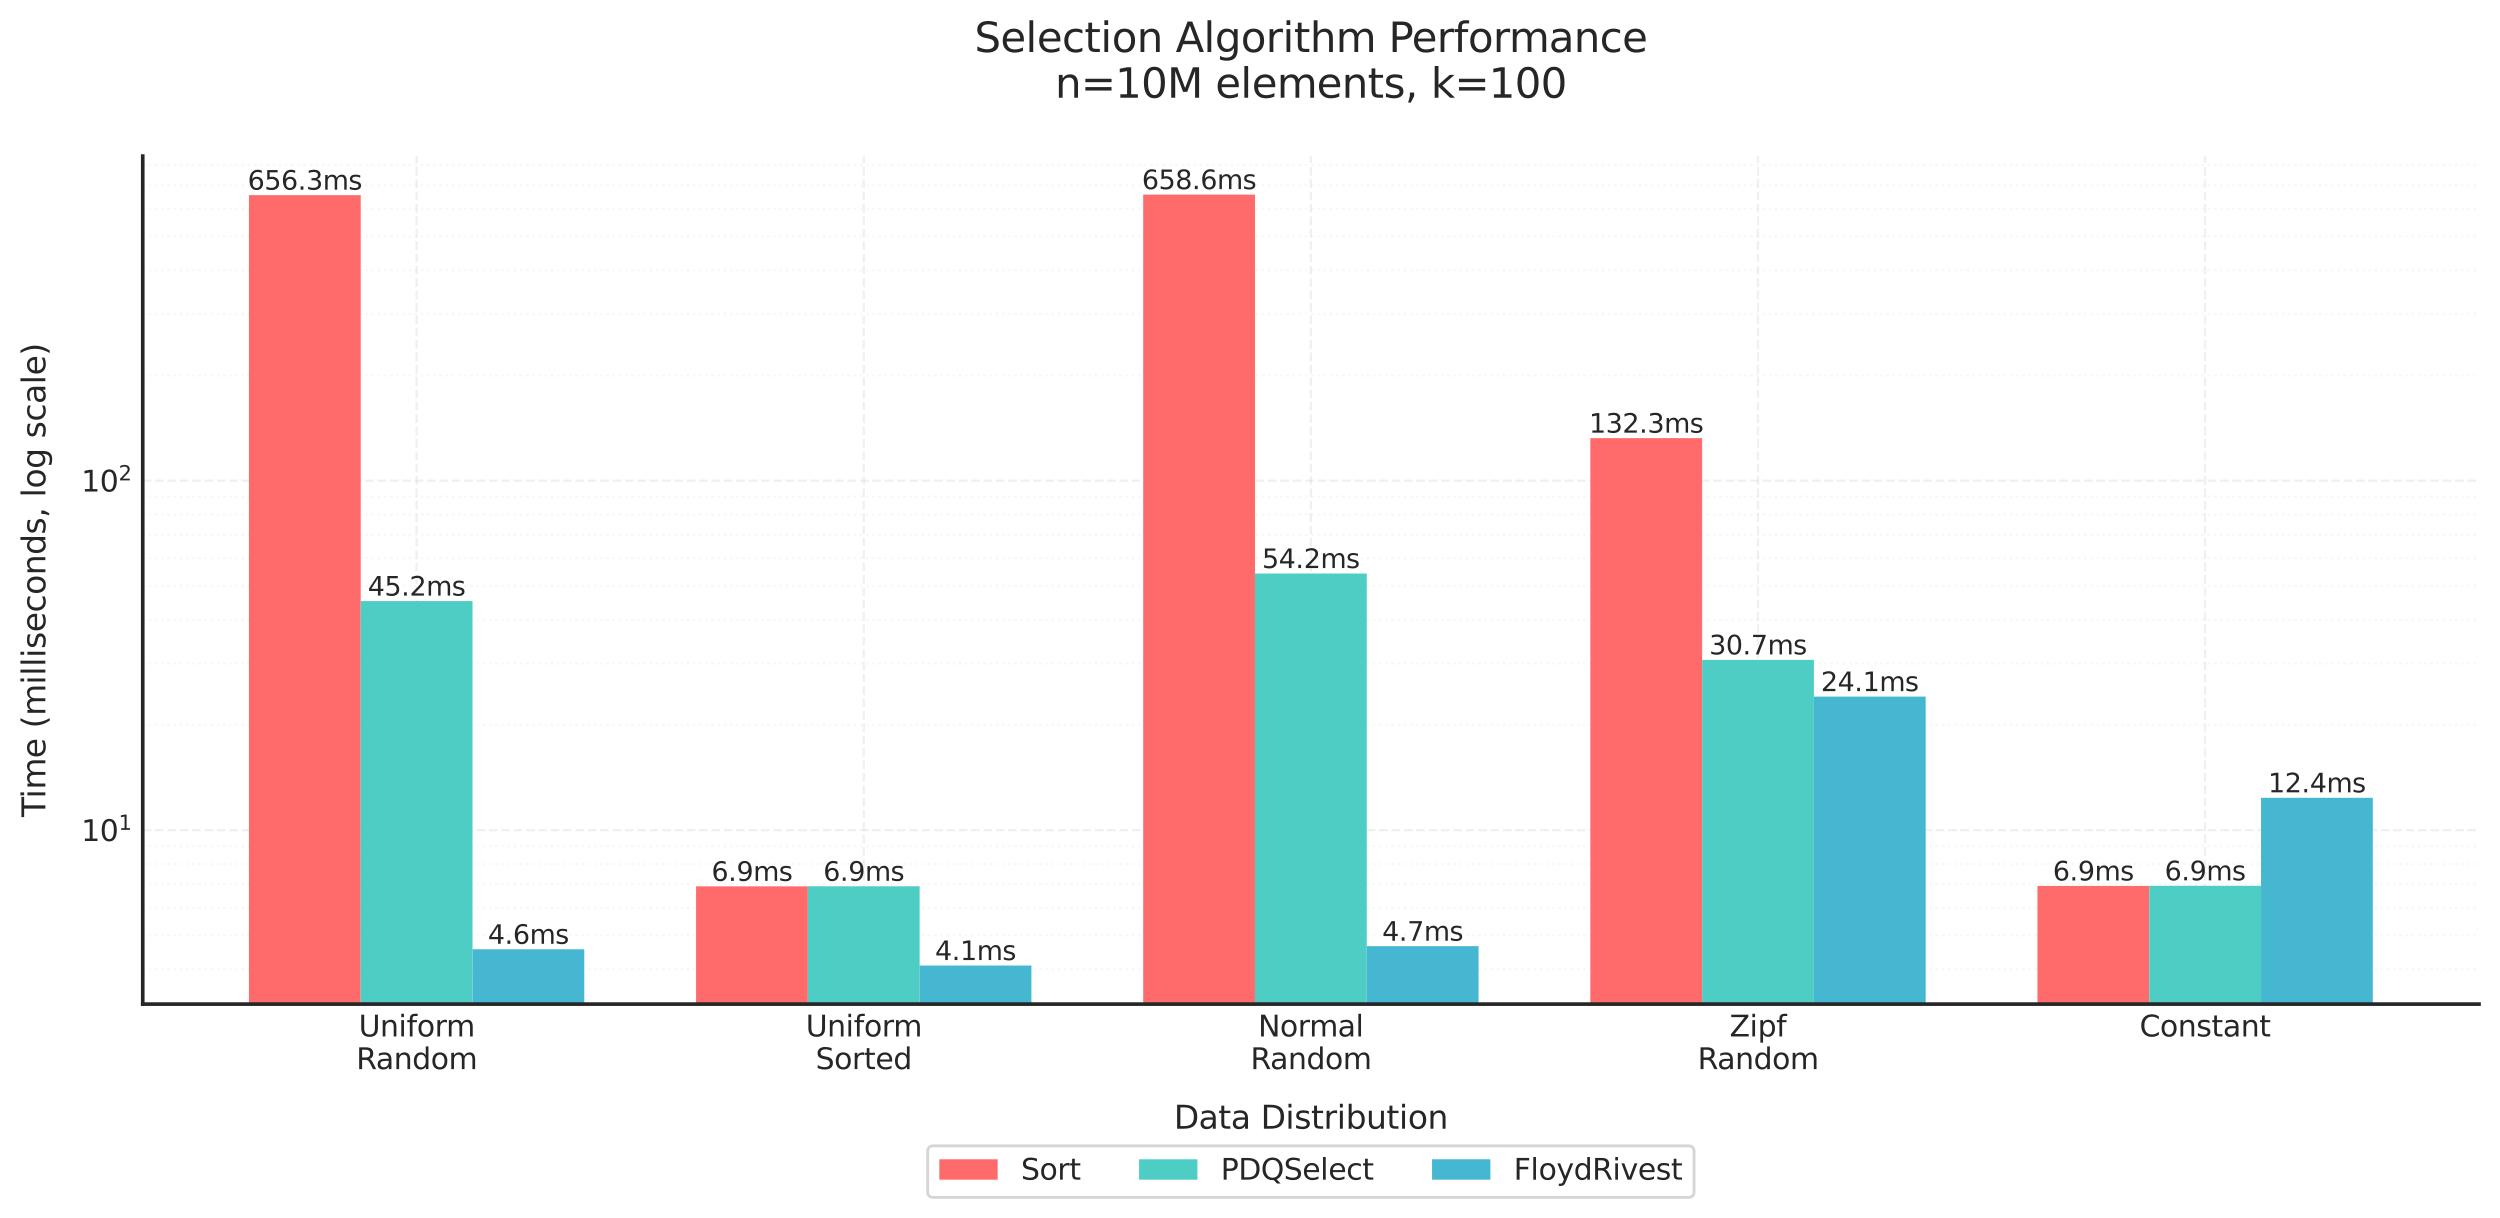 <?xml version="1.0" encoding="utf-8" standalone="no"?>
<!DOCTYPE svg PUBLIC "-//W3C//DTD SVG 1.1//EN"
  "http://www.w3.org/Graphics/SVG/1.1/DTD/svg11.dtd">
<svg xmlns:xlink="http://www.w3.org/1999/xlink" width="857.248pt" height="417.794pt" viewBox="0 0 857.248 417.794" xmlns="http://www.w3.org/2000/svg" version="1.1">
 <defs>
  <style type="text/css">*{stroke-linejoin: round; stroke-linecap: butt}</style>
 </defs>
 <g id="figure_1">
  <g id="patch_1">
   <path d="M 0 417.794 
L 857.248 417.794 
L 857.248 0 
L 0 0 
z
" style="fill: #ffffff"/>
  </g>
  <g id="axes_1">
   <g id="patch_2">
    <path d="M 48.946 344.299 
L 850.048 344.299 
L 850.048 53.515 
L 48.946 53.515 
z
" style="fill: #ffffff"/>
   </g>
   <g id="matplotlib.axis_1">
    <g id="xtick_1">
     <g id="line2d_1">
      <path d="M 142.855 344.299 
L 142.855 53.515 
" clip-path="url(#pa57f03482d)" style="fill: none; stroke-dasharray: 2.96,1.28; stroke-dashoffset: 0; stroke: #cccccc; stroke-opacity: 0.3; stroke-width: 0.8"/>
     </g>
     <g id="line2d_2"/>
     <g id="text_1">
      <!-- Uniform -->
      <g style="fill: #262626" transform="translate(122.98 355.397) scale(0.1 -0.1)">
       <defs>
        <path id="DejaVuSans-55" d="M 556 4666 
L 1191 4666 
L 1191 1831 
Q 1191 1081 1462 751 
Q 1734 422 2344 422 
Q 2950 422 3222 751 
Q 3494 1081 3494 1831 
L 3494 4666 
L 4128 4666 
L 4128 1753 
Q 4128 841 3676 375 
Q 3225 -91 2344 -91 
Q 1459 -91 1007 375 
Q 556 841 556 1753 
L 556 4666 
z
" transform="scale(0.016)"/>
        <path id="DejaVuSans-6e" d="M 3513 2113 
L 3513 0 
L 2938 0 
L 2938 2094 
Q 2938 2591 2744 2837 
Q 2550 3084 2163 3084 
Q 1697 3084 1428 2787 
Q 1159 2491 1159 1978 
L 1159 0 
L 581 0 
L 581 3500 
L 1159 3500 
L 1159 2956 
Q 1366 3272 1645 3428 
Q 1925 3584 2291 3584 
Q 2894 3584 3203 3211 
Q 3513 2838 3513 2113 
z
" transform="scale(0.016)"/>
        <path id="DejaVuSans-69" d="M 603 3500 
L 1178 3500 
L 1178 0 
L 603 0 
L 603 3500 
z
M 603 4863 
L 1178 4863 
L 1178 4134 
L 603 4134 
L 603 4863 
z
" transform="scale(0.016)"/>
        <path id="DejaVuSans-66" d="M 2375 4863 
L 2375 4384 
L 1825 4384 
Q 1516 4384 1395 4259 
Q 1275 4134 1275 3809 
L 1275 3500 
L 2222 3500 
L 2222 3053 
L 1275 3053 
L 1275 0 
L 697 0 
L 697 3053 
L 147 3053 
L 147 3500 
L 697 3500 
L 697 3744 
Q 697 4328 969 4595 
Q 1241 4863 1831 4863 
L 2375 4863 
z
" transform="scale(0.016)"/>
        <path id="DejaVuSans-6f" d="M 1959 3097 
Q 1497 3097 1228 2736 
Q 959 2375 959 1747 
Q 959 1119 1226 758 
Q 1494 397 1959 397 
Q 2419 397 2687 759 
Q 2956 1122 2956 1747 
Q 2956 2369 2687 2733 
Q 2419 3097 1959 3097 
z
M 1959 3584 
Q 2709 3584 3137 3096 
Q 3566 2609 3566 1747 
Q 3566 888 3137 398 
Q 2709 -91 1959 -91 
Q 1206 -91 779 398 
Q 353 888 353 1747 
Q 353 2609 779 3096 
Q 1206 3584 1959 3584 
z
" transform="scale(0.016)"/>
        <path id="DejaVuSans-72" d="M 2631 2963 
Q 2534 3019 2420 3045 
Q 2306 3072 2169 3072 
Q 1681 3072 1420 2755 
Q 1159 2438 1159 1844 
L 1159 0 
L 581 0 
L 581 3500 
L 1159 3500 
L 1159 2956 
Q 1341 3275 1631 3429 
Q 1922 3584 2338 3584 
Q 2397 3584 2469 3576 
Q 2541 3569 2628 3553 
L 2631 2963 
z
" transform="scale(0.016)"/>
        <path id="DejaVuSans-6d" d="M 3328 2828 
Q 3544 3216 3844 3400 
Q 4144 3584 4550 3584 
Q 5097 3584 5394 3201 
Q 5691 2819 5691 2113 
L 5691 0 
L 5113 0 
L 5113 2094 
Q 5113 2597 4934 2840 
Q 4756 3084 4391 3084 
Q 3944 3084 3684 2787 
Q 3425 2491 3425 1978 
L 3425 0 
L 2847 0 
L 2847 2094 
Q 2847 2600 2669 2842 
Q 2491 3084 2119 3084 
Q 1678 3084 1418 2786 
Q 1159 2488 1159 1978 
L 1159 0 
L 581 0 
L 581 3500 
L 1159 3500 
L 1159 2956 
Q 1356 3278 1631 3431 
Q 1906 3584 2284 3584 
Q 2666 3584 2933 3390 
Q 3200 3197 3328 2828 
z
" transform="scale(0.016)"/>
       </defs>
       <use xlink:href="#DejaVuSans-55"/>
       <use xlink:href="#DejaVuSans-6e" x="73.193"/>
       <use xlink:href="#DejaVuSans-69" x="136.572"/>
       <use xlink:href="#DejaVuSans-66" x="164.355"/>
       <use xlink:href="#DejaVuSans-6f" x="199.561"/>
       <use xlink:href="#DejaVuSans-72" x="260.742"/>
       <use xlink:href="#DejaVuSans-6d" x="300.105"/>
      </g>
      <!-- Random -->
      <g style="fill: #262626" transform="translate(122.157 366.595) scale(0.1 -0.1)">
       <defs>
        <path id="DejaVuSans-52" d="M 2841 2188 
Q 3044 2119 3236 1894 
Q 3428 1669 3622 1275 
L 4263 0 
L 3584 0 
L 2988 1197 
Q 2756 1666 2539 1819 
Q 2322 1972 1947 1972 
L 1259 1972 
L 1259 0 
L 628 0 
L 628 4666 
L 2053 4666 
Q 2853 4666 3247 4331 
Q 3641 3997 3641 3322 
Q 3641 2881 3436 2590 
Q 3231 2300 2841 2188 
z
M 1259 4147 
L 1259 2491 
L 2053 2491 
Q 2509 2491 2742 2702 
Q 2975 2913 2975 3322 
Q 2975 3731 2742 3939 
Q 2509 4147 2053 4147 
L 1259 4147 
z
" transform="scale(0.016)"/>
        <path id="DejaVuSans-61" d="M 2194 1759 
Q 1497 1759 1228 1600 
Q 959 1441 959 1056 
Q 959 750 1161 570 
Q 1363 391 1709 391 
Q 2188 391 2477 730 
Q 2766 1069 2766 1631 
L 2766 1759 
L 2194 1759 
z
M 3341 1997 
L 3341 0 
L 2766 0 
L 2766 531 
Q 2569 213 2275 61 
Q 1981 -91 1556 -91 
Q 1019 -91 701 211 
Q 384 513 384 1019 
Q 384 1609 779 1909 
Q 1175 2209 1959 2209 
L 2766 2209 
L 2766 2266 
Q 2766 2663 2505 2880 
Q 2244 3097 1772 3097 
Q 1472 3097 1187 3025 
Q 903 2953 641 2809 
L 641 3341 
Q 956 3463 1253 3523 
Q 1550 3584 1831 3584 
Q 2591 3584 2966 3190 
Q 3341 2797 3341 1997 
z
" transform="scale(0.016)"/>
        <path id="DejaVuSans-64" d="M 2906 2969 
L 2906 4863 
L 3481 4863 
L 3481 0 
L 2906 0 
L 2906 525 
Q 2725 213 2448 61 
Q 2172 -91 1784 -91 
Q 1150 -91 751 415 
Q 353 922 353 1747 
Q 353 2572 751 3078 
Q 1150 3584 1784 3584 
Q 2172 3584 2448 3432 
Q 2725 3281 2906 2969 
z
M 947 1747 
Q 947 1113 1208 752 
Q 1469 391 1925 391 
Q 2381 391 2643 752 
Q 2906 1113 2906 1747 
Q 2906 2381 2643 2742 
Q 2381 3103 1925 3103 
Q 1469 3103 1208 2742 
Q 947 2381 947 1747 
z
" transform="scale(0.016)"/>
       </defs>
       <use xlink:href="#DejaVuSans-52"/>
       <use xlink:href="#DejaVuSans-61" x="67.232"/>
       <use xlink:href="#DejaVuSans-6e" x="128.512"/>
       <use xlink:href="#DejaVuSans-64" x="191.891"/>
       <use xlink:href="#DejaVuSans-6f" x="255.367"/>
       <use xlink:href="#DejaVuSans-6d" x="316.549"/>
      </g>
     </g>
    </g>
    <g id="xtick_2">
     <g id="line2d_3">
      <path d="M 296.176 344.299 
L 296.176 53.515 
" clip-path="url(#pa57f03482d)" style="fill: none; stroke-dasharray: 2.96,1.28; stroke-dashoffset: 0; stroke: #cccccc; stroke-opacity: 0.3; stroke-width: 0.8"/>
     </g>
     <g id="line2d_4"/>
     <g id="text_2">
      <!-- Uniform -->
      <g style="fill: #262626" transform="translate(276.301 355.397) scale(0.1 -0.1)">
       <use xlink:href="#DejaVuSans-55"/>
       <use xlink:href="#DejaVuSans-6e" x="73.193"/>
       <use xlink:href="#DejaVuSans-69" x="136.572"/>
       <use xlink:href="#DejaVuSans-66" x="164.355"/>
       <use xlink:href="#DejaVuSans-6f" x="199.561"/>
       <use xlink:href="#DejaVuSans-72" x="260.742"/>
       <use xlink:href="#DejaVuSans-6d" x="300.105"/>
      </g>
      <!-- Sorted -->
      <g style="fill: #262626" transform="translate(279.676 366.595) scale(0.1 -0.1)">
       <defs>
        <path id="DejaVuSans-53" d="M 3425 4513 
L 3425 3897 
Q 3066 4069 2747 4153 
Q 2428 4238 2131 4238 
Q 1616 4238 1336 4038 
Q 1056 3838 1056 3469 
Q 1056 3159 1242 3001 
Q 1428 2844 1947 2747 
L 2328 2669 
Q 3034 2534 3370 2195 
Q 3706 1856 3706 1288 
Q 3706 609 3251 259 
Q 2797 -91 1919 -91 
Q 1588 -91 1214 -16 
Q 841 59 441 206 
L 441 856 
Q 825 641 1194 531 
Q 1563 422 1919 422 
Q 2459 422 2753 634 
Q 3047 847 3047 1241 
Q 3047 1584 2836 1778 
Q 2625 1972 2144 2069 
L 1759 2144 
Q 1053 2284 737 2584 
Q 422 2884 422 3419 
Q 422 4038 858 4394 
Q 1294 4750 2059 4750 
Q 2388 4750 2728 4690 
Q 3069 4631 3425 4513 
z
" transform="scale(0.016)"/>
        <path id="DejaVuSans-74" d="M 1172 4494 
L 1172 3500 
L 2356 3500 
L 2356 3053 
L 1172 3053 
L 1172 1153 
Q 1172 725 1289 603 
Q 1406 481 1766 481 
L 2356 481 
L 2356 0 
L 1766 0 
Q 1100 0 847 248 
Q 594 497 594 1153 
L 594 3053 
L 172 3053 
L 172 3500 
L 594 3500 
L 594 4494 
L 1172 4494 
z
" transform="scale(0.016)"/>
        <path id="DejaVuSans-65" d="M 3597 1894 
L 3597 1613 
L 953 1613 
Q 991 1019 1311 708 
Q 1631 397 2203 397 
Q 2534 397 2845 478 
Q 3156 559 3463 722 
L 3463 178 
Q 3153 47 2828 -22 
Q 2503 -91 2169 -91 
Q 1331 -91 842 396 
Q 353 884 353 1716 
Q 353 2575 817 3079 
Q 1281 3584 2069 3584 
Q 2775 3584 3186 3129 
Q 3597 2675 3597 1894 
z
M 3022 2063 
Q 3016 2534 2758 2815 
Q 2500 3097 2075 3097 
Q 1594 3097 1305 2825 
Q 1016 2553 972 2059 
L 3022 2063 
z
" transform="scale(0.016)"/>
       </defs>
       <use xlink:href="#DejaVuSans-53"/>
       <use xlink:href="#DejaVuSans-6f" x="63.477"/>
       <use xlink:href="#DejaVuSans-72" x="124.658"/>
       <use xlink:href="#DejaVuSans-74" x="165.771"/>
       <use xlink:href="#DejaVuSans-65" x="204.98"/>
       <use xlink:href="#DejaVuSans-64" x="266.504"/>
      </g>
     </g>
    </g>
    <g id="xtick_3">
     <g id="line2d_5">
      <path d="M 449.497 344.299 
L 449.497 53.515 
" clip-path="url(#pa57f03482d)" style="fill: none; stroke-dasharray: 2.96,1.28; stroke-dashoffset: 0; stroke: #cccccc; stroke-opacity: 0.3; stroke-width: 0.8"/>
     </g>
     <g id="line2d_6"/>
     <g id="text_3">
      <!-- Normal -->
      <g style="fill: #262626" transform="translate(431.406 355.397) scale(0.1 -0.1)">
       <defs>
        <path id="DejaVuSans-4e" d="M 628 4666 
L 1478 4666 
L 3547 763 
L 3547 4666 
L 4159 4666 
L 4159 0 
L 3309 0 
L 1241 3903 
L 1241 0 
L 628 0 
L 628 4666 
z
" transform="scale(0.016)"/>
        <path id="DejaVuSans-6c" d="M 603 4863 
L 1178 4863 
L 1178 0 
L 603 0 
L 603 4863 
z
" transform="scale(0.016)"/>
       </defs>
       <use xlink:href="#DejaVuSans-4e"/>
       <use xlink:href="#DejaVuSans-6f" x="74.805"/>
       <use xlink:href="#DejaVuSans-72" x="135.986"/>
       <use xlink:href="#DejaVuSans-6d" x="175.35"/>
       <use xlink:href="#DejaVuSans-61" x="272.762"/>
       <use xlink:href="#DejaVuSans-6c" x="334.041"/>
      </g>
      <!-- Random -->
      <g style="fill: #262626" transform="translate(428.799 366.595) scale(0.1 -0.1)">
       <use xlink:href="#DejaVuSans-52"/>
       <use xlink:href="#DejaVuSans-61" x="67.232"/>
       <use xlink:href="#DejaVuSans-6e" x="128.512"/>
       <use xlink:href="#DejaVuSans-64" x="191.891"/>
       <use xlink:href="#DejaVuSans-6f" x="255.367"/>
       <use xlink:href="#DejaVuSans-6d" x="316.549"/>
      </g>
     </g>
    </g>
    <g id="xtick_4">
     <g id="line2d_7">
      <path d="M 602.818 344.299 
L 602.818 53.515 
" clip-path="url(#pa57f03482d)" style="fill: none; stroke-dasharray: 2.96,1.28; stroke-dashoffset: 0; stroke: #cccccc; stroke-opacity: 0.3; stroke-width: 0.8"/>
     </g>
     <g id="line2d_8"/>
     <g id="text_4">
      <!-- Zipf -->
      <g style="fill: #262626" transform="translate(593.07 355.397) scale(0.1 -0.1)">
       <defs>
        <path id="DejaVuSans-5a" d="M 359 4666 
L 4025 4666 
L 4025 4184 
L 1075 531 
L 4097 531 
L 4097 0 
L 288 0 
L 288 481 
L 3238 4134 
L 359 4134 
L 359 4666 
z
" transform="scale(0.016)"/>
        <path id="DejaVuSans-70" d="M 1159 525 
L 1159 -1331 
L 581 -1331 
L 581 3500 
L 1159 3500 
L 1159 2969 
Q 1341 3281 1617 3432 
Q 1894 3584 2278 3584 
Q 2916 3584 3314 3078 
Q 3713 2572 3713 1747 
Q 3713 922 3314 415 
Q 2916 -91 2278 -91 
Q 1894 -91 1617 61 
Q 1341 213 1159 525 
z
M 3116 1747 
Q 3116 2381 2855 2742 
Q 2594 3103 2138 3103 
Q 1681 3103 1420 2742 
Q 1159 2381 1159 1747 
Q 1159 1113 1420 752 
Q 1681 391 2138 391 
Q 2594 391 2855 752 
Q 3116 1113 3116 1747 
z
" transform="scale(0.016)"/>
       </defs>
       <use xlink:href="#DejaVuSans-5a"/>
       <use xlink:href="#DejaVuSans-69" x="68.506"/>
       <use xlink:href="#DejaVuSans-70" x="96.289"/>
       <use xlink:href="#DejaVuSans-66" x="159.766"/>
      </g>
      <!-- Random -->
      <g style="fill: #262626" transform="translate(582.12 366.595) scale(0.1 -0.1)">
       <use xlink:href="#DejaVuSans-52"/>
       <use xlink:href="#DejaVuSans-61" x="67.232"/>
       <use xlink:href="#DejaVuSans-6e" x="128.512"/>
       <use xlink:href="#DejaVuSans-64" x="191.891"/>
       <use xlink:href="#DejaVuSans-6f" x="255.367"/>
       <use xlink:href="#DejaVuSans-6d" x="316.549"/>
      </g>
     </g>
    </g>
    <g id="xtick_5">
     <g id="line2d_9">
      <path d="M 756.139 344.299 
L 756.139 53.515 
" clip-path="url(#pa57f03482d)" style="fill: none; stroke-dasharray: 2.96,1.28; stroke-dashoffset: 0; stroke: #cccccc; stroke-opacity: 0.3; stroke-width: 0.8"/>
     </g>
     <g id="line2d_10"/>
     <g id="text_5">
      <!-- Constant -->
      <g style="fill: #262626" transform="translate(733.662 355.397) scale(0.1 -0.1)">
       <defs>
        <path id="DejaVuSans-43" d="M 4122 4306 
L 4122 3641 
Q 3803 3938 3442 4084 
Q 3081 4231 2675 4231 
Q 1875 4231 1450 3742 
Q 1025 3253 1025 2328 
Q 1025 1406 1450 917 
Q 1875 428 2675 428 
Q 3081 428 3442 575 
Q 3803 722 4122 1019 
L 4122 359 
Q 3791 134 3420 21 
Q 3050 -91 2638 -91 
Q 1578 -91 968 557 
Q 359 1206 359 2328 
Q 359 3453 968 4101 
Q 1578 4750 2638 4750 
Q 3056 4750 3426 4639 
Q 3797 4528 4122 4306 
z
" transform="scale(0.016)"/>
        <path id="DejaVuSans-73" d="M 2834 3397 
L 2834 2853 
Q 2591 2978 2328 3040 
Q 2066 3103 1784 3103 
Q 1356 3103 1142 2972 
Q 928 2841 928 2578 
Q 928 2378 1081 2264 
Q 1234 2150 1697 2047 
L 1894 2003 
Q 2506 1872 2764 1633 
Q 3022 1394 3022 966 
Q 3022 478 2636 193 
Q 2250 -91 1575 -91 
Q 1294 -91 989 -36 
Q 684 19 347 128 
L 347 722 
Q 666 556 975 473 
Q 1284 391 1588 391 
Q 1994 391 2212 530 
Q 2431 669 2431 922 
Q 2431 1156 2273 1281 
Q 2116 1406 1581 1522 
L 1381 1569 
Q 847 1681 609 1914 
Q 372 2147 372 2553 
Q 372 3047 722 3315 
Q 1072 3584 1716 3584 
Q 2034 3584 2315 3537 
Q 2597 3491 2834 3397 
z
" transform="scale(0.016)"/>
       </defs>
       <use xlink:href="#DejaVuSans-43"/>
       <use xlink:href="#DejaVuSans-6f" x="69.824"/>
       <use xlink:href="#DejaVuSans-6e" x="131.006"/>
       <use xlink:href="#DejaVuSans-73" x="194.385"/>
       <use xlink:href="#DejaVuSans-74" x="246.484"/>
       <use xlink:href="#DejaVuSans-61" x="285.693"/>
       <use xlink:href="#DejaVuSans-6e" x="346.973"/>
       <use xlink:href="#DejaVuSans-74" x="410.352"/>
      </g>
     </g>
    </g>
    <g id="text_6">
     <!-- Data Distribution -->
     <g style="fill: #262626" transform="translate(402.531 387.033) scale(0.11 -0.11)">
      <defs>
       <path id="DejaVuSans-44" d="M 1259 4147 
L 1259 519 
L 2022 519 
Q 2988 519 3436 956 
Q 3884 1394 3884 2338 
Q 3884 3275 3436 3711 
Q 2988 4147 2022 4147 
L 1259 4147 
z
M 628 4666 
L 1925 4666 
Q 3281 4666 3915 4102 
Q 4550 3538 4550 2338 
Q 4550 1131 3912 565 
Q 3275 0 1925 0 
L 628 0 
L 628 4666 
z
" transform="scale(0.016)"/>
       <path id="DejaVuSans-20" transform="scale(0.016)"/>
       <path id="DejaVuSans-62" d="M 3116 1747 
Q 3116 2381 2855 2742 
Q 2594 3103 2138 3103 
Q 1681 3103 1420 2742 
Q 1159 2381 1159 1747 
Q 1159 1113 1420 752 
Q 1681 391 2138 391 
Q 2594 391 2855 752 
Q 3116 1113 3116 1747 
z
M 1159 2969 
Q 1341 3281 1617 3432 
Q 1894 3584 2278 3584 
Q 2916 3584 3314 3078 
Q 3713 2572 3713 1747 
Q 3713 922 3314 415 
Q 2916 -91 2278 -91 
Q 1894 -91 1617 61 
Q 1341 213 1159 525 
L 1159 0 
L 581 0 
L 581 4863 
L 1159 4863 
L 1159 2969 
z
" transform="scale(0.016)"/>
       <path id="DejaVuSans-75" d="M 544 1381 
L 544 3500 
L 1119 3500 
L 1119 1403 
Q 1119 906 1312 657 
Q 1506 409 1894 409 
Q 2359 409 2629 706 
Q 2900 1003 2900 1516 
L 2900 3500 
L 3475 3500 
L 3475 0 
L 2900 0 
L 2900 538 
Q 2691 219 2414 64 
Q 2138 -91 1772 -91 
Q 1169 -91 856 284 
Q 544 659 544 1381 
z
M 1991 3584 
L 1991 3584 
z
" transform="scale(0.016)"/>
      </defs>
      <use xlink:href="#DejaVuSans-44"/>
      <use xlink:href="#DejaVuSans-61" x="77.002"/>
      <use xlink:href="#DejaVuSans-74" x="138.281"/>
      <use xlink:href="#DejaVuSans-61" x="177.49"/>
      <use xlink:href="#DejaVuSans-20" x="238.77"/>
      <use xlink:href="#DejaVuSans-44" x="270.557"/>
      <use xlink:href="#DejaVuSans-69" x="347.559"/>
      <use xlink:href="#DejaVuSans-73" x="375.342"/>
      <use xlink:href="#DejaVuSans-74" x="427.441"/>
      <use xlink:href="#DejaVuSans-72" x="466.65"/>
      <use xlink:href="#DejaVuSans-69" x="507.764"/>
      <use xlink:href="#DejaVuSans-62" x="535.547"/>
      <use xlink:href="#DejaVuSans-75" x="599.023"/>
      <use xlink:href="#DejaVuSans-74" x="662.402"/>
      <use xlink:href="#DejaVuSans-69" x="701.611"/>
      <use xlink:href="#DejaVuSans-6f" x="729.395"/>
      <use xlink:href="#DejaVuSans-6e" x="790.576"/>
     </g>
    </g>
   </g>
   <g id="matplotlib.axis_2">
    <g id="ytick_1">
     <g id="line2d_11">
      <path d="M 48.946 284.656 
L 850.048 284.656 
" clip-path="url(#pa57f03482d)" style="fill: none; stroke-dasharray: 2.96,1.28; stroke-dashoffset: 0; stroke: #cccccc; stroke-opacity: 0.3; stroke-width: 0.8"/>
     </g>
     <g id="line2d_12"/>
     <g id="text_7">
      <!-- $\mathdefault{10^{1}}$ -->
      <g style="fill: #262626" transform="translate(27.846 288.456) scale(0.1 -0.1)">
       <defs>
        <path id="DejaVuSans-31" d="M 794 531 
L 1825 531 
L 1825 4091 
L 703 3866 
L 703 4441 
L 1819 4666 
L 2450 4666 
L 2450 531 
L 3481 531 
L 3481 0 
L 794 0 
L 794 531 
z
" transform="scale(0.016)"/>
        <path id="DejaVuSans-30" d="M 2034 4250 
Q 1547 4250 1301 3770 
Q 1056 3291 1056 2328 
Q 1056 1369 1301 889 
Q 1547 409 2034 409 
Q 2525 409 2770 889 
Q 3016 1369 3016 2328 
Q 3016 3291 2770 3770 
Q 2525 4250 2034 4250 
z
M 2034 4750 
Q 2819 4750 3233 4129 
Q 3647 3509 3647 2328 
Q 3647 1150 3233 529 
Q 2819 -91 2034 -91 
Q 1250 -91 836 529 
Q 422 1150 422 2328 
Q 422 3509 836 4129 
Q 1250 4750 2034 4750 
z
" transform="scale(0.016)"/>
       </defs>
       <use xlink:href="#DejaVuSans-31" transform="translate(0 0.684)"/>
       <use xlink:href="#DejaVuSans-30" transform="translate(63.623 0.684)"/>
       <use xlink:href="#DejaVuSans-31" transform="translate(128.203 38.966) scale(0.7)"/>
      </g>
     </g>
    </g>
    <g id="ytick_2">
     <g id="line2d_13">
      <path d="M 48.946 164.828 
L 850.048 164.828 
" clip-path="url(#pa57f03482d)" style="fill: none; stroke-dasharray: 2.96,1.28; stroke-dashoffset: 0; stroke: #cccccc; stroke-opacity: 0.3; stroke-width: 0.8"/>
     </g>
     <g id="line2d_14"/>
     <g id="text_8">
      <!-- $\mathdefault{10^{2}}$ -->
      <g style="fill: #262626" transform="translate(27.846 168.627) scale(0.1 -0.1)">
       <defs>
        <path id="DejaVuSans-32" d="M 1228 531 
L 3431 531 
L 3431 0 
L 469 0 
L 469 531 
Q 828 903 1448 1529 
Q 2069 2156 2228 2338 
Q 2531 2678 2651 2914 
Q 2772 3150 2772 3378 
Q 2772 3750 2511 3984 
Q 2250 4219 1831 4219 
Q 1534 4219 1204 4116 
Q 875 4013 500 3803 
L 500 4441 
Q 881 4594 1212 4672 
Q 1544 4750 1819 4750 
Q 2544 4750 2975 4387 
Q 3406 4025 3406 3419 
Q 3406 3131 3298 2873 
Q 3191 2616 2906 2266 
Q 2828 2175 2409 1742 
Q 1991 1309 1228 531 
z
" transform="scale(0.016)"/>
       </defs>
       <use xlink:href="#DejaVuSans-31" transform="translate(0 0.766)"/>
       <use xlink:href="#DejaVuSans-30" transform="translate(63.623 0.766)"/>
       <use xlink:href="#DejaVuSans-32" transform="translate(128.203 39.047) scale(0.7)"/>
      </g>
     </g>
    </g>
    <g id="ytick_3">
     <g id="line2d_15">
      <path d="M 48.946 332.341 
L 850.048 332.341 
" clip-path="url(#pa57f03482d)" style="fill: none; stroke-dasharray: 0.8,1.32; stroke-dashoffset: 0; stroke: #cccccc; stroke-opacity: 0.15; stroke-width: 0.8"/>
     </g>
     <g id="line2d_16"/>
    </g>
    <g id="ytick_4">
     <g id="line2d_17">
      <path d="M 48.946 320.728 
L 850.048 320.728 
" clip-path="url(#pa57f03482d)" style="fill: none; stroke-dasharray: 0.8,1.32; stroke-dashoffset: 0; stroke: #cccccc; stroke-opacity: 0.15; stroke-width: 0.8"/>
     </g>
     <g id="line2d_18"/>
    </g>
    <g id="ytick_5">
     <g id="line2d_19">
      <path d="M 48.946 311.24 
L 850.048 311.24 
" clip-path="url(#pa57f03482d)" style="fill: none; stroke-dasharray: 0.8,1.32; stroke-dashoffset: 0; stroke: #cccccc; stroke-opacity: 0.15; stroke-width: 0.8"/>
     </g>
     <g id="line2d_20"/>
    </g>
    <g id="ytick_6">
     <g id="line2d_21">
      <path d="M 48.946 303.218 
L 850.048 303.218 
" clip-path="url(#pa57f03482d)" style="fill: none; stroke-dasharray: 0.8,1.32; stroke-dashoffset: 0; stroke: #cccccc; stroke-opacity: 0.15; stroke-width: 0.8"/>
     </g>
     <g id="line2d_22"/>
    </g>
    <g id="ytick_7">
     <g id="line2d_23">
      <path d="M 48.946 296.269 
L 850.048 296.269 
" clip-path="url(#pa57f03482d)" style="fill: none; stroke-dasharray: 0.8,1.32; stroke-dashoffset: 0; stroke: #cccccc; stroke-opacity: 0.15; stroke-width: 0.8"/>
     </g>
     <g id="line2d_24"/>
    </g>
    <g id="ytick_8">
     <g id="line2d_25">
      <path d="M 48.946 290.139 
L 850.048 290.139 
" clip-path="url(#pa57f03482d)" style="fill: none; stroke-dasharray: 0.8,1.32; stroke-dashoffset: 0; stroke: #cccccc; stroke-opacity: 0.15; stroke-width: 0.8"/>
     </g>
     <g id="line2d_26"/>
    </g>
    <g id="ytick_9">
     <g id="line2d_27">
      <path d="M 48.946 248.584 
L 850.048 248.584 
" clip-path="url(#pa57f03482d)" style="fill: none; stroke-dasharray: 0.8,1.32; stroke-dashoffset: 0; stroke: #cccccc; stroke-opacity: 0.15; stroke-width: 0.8"/>
     </g>
     <g id="line2d_28"/>
    </g>
    <g id="ytick_10">
     <g id="line2d_29">
      <path d="M 48.946 227.483 
L 850.048 227.483 
" clip-path="url(#pa57f03482d)" style="fill: none; stroke-dasharray: 0.8,1.32; stroke-dashoffset: 0; stroke: #cccccc; stroke-opacity: 0.15; stroke-width: 0.8"/>
     </g>
     <g id="line2d_30"/>
    </g>
    <g id="ytick_11">
     <g id="line2d_31">
      <path d="M 48.946 212.512 
L 850.048 212.512 
" clip-path="url(#pa57f03482d)" style="fill: none; stroke-dasharray: 0.8,1.32; stroke-dashoffset: 0; stroke: #cccccc; stroke-opacity: 0.15; stroke-width: 0.8"/>
     </g>
     <g id="line2d_32"/>
    </g>
    <g id="ytick_12">
     <g id="line2d_33">
      <path d="M 48.946 200.9 
L 850.048 200.9 
" clip-path="url(#pa57f03482d)" style="fill: none; stroke-dasharray: 0.8,1.32; stroke-dashoffset: 0; stroke: #cccccc; stroke-opacity: 0.15; stroke-width: 0.8"/>
     </g>
     <g id="line2d_34"/>
    </g>
    <g id="ytick_13">
     <g id="line2d_35">
      <path d="M 48.946 191.411 
L 850.048 191.411 
" clip-path="url(#pa57f03482d)" style="fill: none; stroke-dasharray: 0.8,1.32; stroke-dashoffset: 0; stroke: #cccccc; stroke-opacity: 0.15; stroke-width: 0.8"/>
     </g>
     <g id="line2d_36"/>
    </g>
    <g id="ytick_14">
     <g id="line2d_37">
      <path d="M 48.946 183.389 
L 850.048 183.389 
" clip-path="url(#pa57f03482d)" style="fill: none; stroke-dasharray: 0.8,1.32; stroke-dashoffset: 0; stroke: #cccccc; stroke-opacity: 0.15; stroke-width: 0.8"/>
     </g>
     <g id="line2d_38"/>
    </g>
    <g id="ytick_15">
     <g id="line2d_39">
      <path d="M 48.946 176.44 
L 850.048 176.44 
" clip-path="url(#pa57f03482d)" style="fill: none; stroke-dasharray: 0.8,1.32; stroke-dashoffset: 0; stroke: #cccccc; stroke-opacity: 0.15; stroke-width: 0.8"/>
     </g>
     <g id="line2d_40"/>
    </g>
    <g id="ytick_16">
     <g id="line2d_41">
      <path d="M 48.946 170.311 
L 850.048 170.311 
" clip-path="url(#pa57f03482d)" style="fill: none; stroke-dasharray: 0.8,1.32; stroke-dashoffset: 0; stroke: #cccccc; stroke-opacity: 0.15; stroke-width: 0.8"/>
     </g>
     <g id="line2d_42"/>
    </g>
    <g id="ytick_17">
     <g id="line2d_43">
      <path d="M 48.946 128.756 
L 850.048 128.756 
" clip-path="url(#pa57f03482d)" style="fill: none; stroke-dasharray: 0.8,1.32; stroke-dashoffset: 0; stroke: #cccccc; stroke-opacity: 0.15; stroke-width: 0.8"/>
     </g>
     <g id="line2d_44"/>
    </g>
    <g id="ytick_18">
     <g id="line2d_45">
      <path d="M 48.946 107.655 
L 850.048 107.655 
" clip-path="url(#pa57f03482d)" style="fill: none; stroke-dasharray: 0.8,1.32; stroke-dashoffset: 0; stroke: #cccccc; stroke-opacity: 0.15; stroke-width: 0.8"/>
     </g>
     <g id="line2d_46"/>
    </g>
    <g id="ytick_19">
     <g id="line2d_47">
      <path d="M 48.946 92.684 
L 850.048 92.684 
" clip-path="url(#pa57f03482d)" style="fill: none; stroke-dasharray: 0.8,1.32; stroke-dashoffset: 0; stroke: #cccccc; stroke-opacity: 0.15; stroke-width: 0.8"/>
     </g>
     <g id="line2d_48"/>
    </g>
    <g id="ytick_20">
     <g id="line2d_49">
      <path d="M 48.946 81.071 
L 850.048 81.071 
" clip-path="url(#pa57f03482d)" style="fill: none; stroke-dasharray: 0.8,1.32; stroke-dashoffset: 0; stroke: #cccccc; stroke-opacity: 0.15; stroke-width: 0.8"/>
     </g>
     <g id="line2d_50"/>
    </g>
    <g id="ytick_21">
     <g id="line2d_51">
      <path d="M 48.946 71.583 
L 850.048 71.583 
" clip-path="url(#pa57f03482d)" style="fill: none; stroke-dasharray: 0.8,1.32; stroke-dashoffset: 0; stroke: #cccccc; stroke-opacity: 0.15; stroke-width: 0.8"/>
     </g>
     <g id="line2d_52"/>
    </g>
    <g id="ytick_22">
     <g id="line2d_53">
      <path d="M 48.946 63.561 
L 850.048 63.561 
" clip-path="url(#pa57f03482d)" style="fill: none; stroke-dasharray: 0.8,1.32; stroke-dashoffset: 0; stroke: #cccccc; stroke-opacity: 0.15; stroke-width: 0.8"/>
     </g>
     <g id="line2d_54"/>
    </g>
    <g id="ytick_23">
     <g id="line2d_55">
      <path d="M 48.946 56.612 
L 850.048 56.612 
" clip-path="url(#pa57f03482d)" style="fill: none; stroke-dasharray: 0.8,1.32; stroke-dashoffset: 0; stroke: #cccccc; stroke-opacity: 0.15; stroke-width: 0.8"/>
     </g>
     <g id="line2d_56"/>
    </g>
    <g id="text_9">
     <!-- Time (milliseconds, log scale) -->
     <g style="fill: #262626" transform="translate(15.558 280.155) rotate(-90) scale(0.11 -0.11)">
      <defs>
       <path id="DejaVuSans-54" d="M -19 4666 
L 3928 4666 
L 3928 4134 
L 2272 4134 
L 2272 0 
L 1638 0 
L 1638 4134 
L -19 4134 
L -19 4666 
z
" transform="scale(0.016)"/>
       <path id="DejaVuSans-28" d="M 1984 4856 
Q 1566 4138 1362 3434 
Q 1159 2731 1159 2009 
Q 1159 1288 1364 580 
Q 1569 -128 1984 -844 
L 1484 -844 
Q 1016 -109 783 600 
Q 550 1309 550 2009 
Q 550 2706 781 3412 
Q 1013 4119 1484 4856 
L 1984 4856 
z
" transform="scale(0.016)"/>
       <path id="DejaVuSans-63" d="M 3122 3366 
L 3122 2828 
Q 2878 2963 2633 3030 
Q 2388 3097 2138 3097 
Q 1578 3097 1268 2742 
Q 959 2388 959 1747 
Q 959 1106 1268 751 
Q 1578 397 2138 397 
Q 2388 397 2633 464 
Q 2878 531 3122 666 
L 3122 134 
Q 2881 22 2623 -34 
Q 2366 -91 2075 -91 
Q 1284 -91 818 406 
Q 353 903 353 1747 
Q 353 2603 823 3093 
Q 1294 3584 2113 3584 
Q 2378 3584 2631 3529 
Q 2884 3475 3122 3366 
z
" transform="scale(0.016)"/>
       <path id="DejaVuSans-2c" d="M 750 794 
L 1409 794 
L 1409 256 
L 897 -744 
L 494 -744 
L 750 256 
L 750 794 
z
" transform="scale(0.016)"/>
       <path id="DejaVuSans-67" d="M 2906 1791 
Q 2906 2416 2648 2759 
Q 2391 3103 1925 3103 
Q 1463 3103 1205 2759 
Q 947 2416 947 1791 
Q 947 1169 1205 825 
Q 1463 481 1925 481 
Q 2391 481 2648 825 
Q 2906 1169 2906 1791 
z
M 3481 434 
Q 3481 -459 3084 -895 
Q 2688 -1331 1869 -1331 
Q 1566 -1331 1297 -1286 
Q 1028 -1241 775 -1147 
L 775 -588 
Q 1028 -725 1275 -790 
Q 1522 -856 1778 -856 
Q 2344 -856 2625 -561 
Q 2906 -266 2906 331 
L 2906 616 
Q 2728 306 2450 153 
Q 2172 0 1784 0 
Q 1141 0 747 490 
Q 353 981 353 1791 
Q 353 2603 747 3093 
Q 1141 3584 1784 3584 
Q 2172 3584 2450 3431 
Q 2728 3278 2906 2969 
L 2906 3500 
L 3481 3500 
L 3481 434 
z
" transform="scale(0.016)"/>
       <path id="DejaVuSans-29" d="M 513 4856 
L 1013 4856 
Q 1481 4119 1714 3412 
Q 1947 2706 1947 2009 
Q 1947 1309 1714 600 
Q 1481 -109 1013 -844 
L 513 -844 
Q 928 -128 1133 580 
Q 1338 1288 1338 2009 
Q 1338 2731 1133 3434 
Q 928 4138 513 4856 
z
" transform="scale(0.016)"/>
      </defs>
      <use xlink:href="#DejaVuSans-54"/>
      <use xlink:href="#DejaVuSans-69" x="57.959"/>
      <use xlink:href="#DejaVuSans-6d" x="85.742"/>
      <use xlink:href="#DejaVuSans-65" x="183.154"/>
      <use xlink:href="#DejaVuSans-20" x="244.678"/>
      <use xlink:href="#DejaVuSans-28" x="276.465"/>
      <use xlink:href="#DejaVuSans-6d" x="315.479"/>
      <use xlink:href="#DejaVuSans-69" x="412.891"/>
      <use xlink:href="#DejaVuSans-6c" x="440.674"/>
      <use xlink:href="#DejaVuSans-6c" x="468.457"/>
      <use xlink:href="#DejaVuSans-69" x="496.24"/>
      <use xlink:href="#DejaVuSans-73" x="524.023"/>
      <use xlink:href="#DejaVuSans-65" x="576.123"/>
      <use xlink:href="#DejaVuSans-63" x="637.646"/>
      <use xlink:href="#DejaVuSans-6f" x="692.627"/>
      <use xlink:href="#DejaVuSans-6e" x="753.809"/>
      <use xlink:href="#DejaVuSans-64" x="817.188"/>
      <use xlink:href="#DejaVuSans-73" x="880.664"/>
      <use xlink:href="#DejaVuSans-2c" x="932.764"/>
      <use xlink:href="#DejaVuSans-20" x="964.551"/>
      <use xlink:href="#DejaVuSans-6c" x="996.338"/>
      <use xlink:href="#DejaVuSans-6f" x="1024.121"/>
      <use xlink:href="#DejaVuSans-67" x="1085.303"/>
      <use xlink:href="#DejaVuSans-20" x="1148.779"/>
      <use xlink:href="#DejaVuSans-73" x="1180.566"/>
      <use xlink:href="#DejaVuSans-63" x="1232.666"/>
      <use xlink:href="#DejaVuSans-61" x="1287.646"/>
      <use xlink:href="#DejaVuSans-6c" x="1348.926"/>
      <use xlink:href="#DejaVuSans-65" x="1376.709"/>
      <use xlink:href="#DejaVuSans-29" x="1438.232"/>
     </g>
    </g>
   </g>
   <g id="patch_3">
    <path d="M 85.36 120233.179 
L 123.69 120233.179 
L 123.69 66.915 
L 85.36 66.915 
z
" clip-path="url(#pa57f03482d)" style="fill: #ff6b6b"/>
   </g>
   <g id="patch_4">
    <path d="M 238.681 120233.179 
L 277.011 120233.179 
L 277.011 303.929 
L 238.681 303.929 
z
" clip-path="url(#pa57f03482d)" style="fill: #ff6b6b"/>
   </g>
   <g id="patch_5">
    <path d="M 392.002 120233.179 
L 430.332 120233.179 
L 430.332 66.732 
L 392.002 66.732 
z
" clip-path="url(#pa57f03482d)" style="fill: #ff6b6b"/>
   </g>
   <g id="patch_6">
    <path d="M 545.323 120233.179 
L 583.653 120233.179 
L 583.653 150.242 
L 545.323 150.242 
z
" clip-path="url(#pa57f03482d)" style="fill: #ff6b6b"/>
   </g>
   <g id="patch_7">
    <path d="M 698.644 120233.179 
L 736.974 120233.179 
L 736.974 303.786 
L 698.644 303.786 
z
" clip-path="url(#pa57f03482d)" style="fill: #ff6b6b"/>
   </g>
   <g id="patch_8">
    <path d="M 123.69 120233.179 
L 162.02 120233.179 
L 162.02 206.11 
L 123.69 206.11 
z
" clip-path="url(#pa57f03482d)" style="fill: #4ecdc4"/>
   </g>
   <g id="patch_9">
    <path d="M 277.011 120233.179 
L 315.341 120233.179 
L 315.341 303.899 
L 277.011 303.899 
z
" clip-path="url(#pa57f03482d)" style="fill: #4ecdc4"/>
   </g>
   <g id="patch_10">
    <path d="M 430.332 120233.179 
L 468.662 120233.179 
L 468.662 196.657 
L 430.332 196.657 
z
" clip-path="url(#pa57f03482d)" style="fill: #4ecdc4"/>
   </g>
   <g id="patch_11">
    <path d="M 583.653 120233.179 
L 621.983 120233.179 
L 621.983 226.266 
L 583.653 226.266 
z
" clip-path="url(#pa57f03482d)" style="fill: #4ecdc4"/>
   </g>
   <g id="patch_12">
    <path d="M 736.974 120233.179 
L 775.304 120233.179 
L 775.304 303.734 
L 736.974 303.734 
z
" clip-path="url(#pa57f03482d)" style="fill: #4ecdc4"/>
   </g>
   <g id="patch_13">
    <path d="M 162.02 120233.179 
L 200.35 120233.179 
L 200.35 325.511 
L 162.02 325.511 
z
" clip-path="url(#pa57f03482d)" style="fill: #45b7d1"/>
   </g>
   <g id="patch_14">
    <path d="M 315.341 120233.179 
L 353.671 120233.179 
L 353.671 331.081 
L 315.341 331.081 
z
" clip-path="url(#pa57f03482d)" style="fill: #45b7d1"/>
   </g>
   <g id="patch_15">
    <path d="M 468.662 120233.179 
L 506.992 120233.179 
L 506.992 324.438 
L 468.662 324.438 
z
" clip-path="url(#pa57f03482d)" style="fill: #45b7d1"/>
   </g>
   <g id="patch_16">
    <path d="M 621.983 120233.179 
L 660.313 120233.179 
L 660.313 238.858 
L 621.983 238.858 
z
" clip-path="url(#pa57f03482d)" style="fill: #45b7d1"/>
   </g>
   <g id="patch_17">
    <path d="M 775.304 120233.179 
L 813.635 120233.179 
L 813.635 273.567 
L 775.304 273.567 
z
" clip-path="url(#pa57f03482d)" style="fill: #45b7d1"/>
   </g>
   <g id="patch_18">
    <path d="M 48.946 344.299 
L 48.946 53.515 
" style="fill: none; stroke: #262626; stroke-width: 1.25; stroke-linejoin: miter; stroke-linecap: square"/>
   </g>
   <g id="patch_19">
    <path d="M 48.946 344.299 
L 850.048 344.299 
" style="fill: none; stroke: #262626; stroke-width: 1.25; stroke-linejoin: miter; stroke-linecap: square"/>
   </g>
   <g id="text_10">
    <!-- 656.3ms -->
    <g style="fill: #262626" transform="translate(84.915 65.043) scale(0.09 -0.09)">
     <defs>
      <path id="DejaVuSans-36" d="M 2113 2584 
Q 1688 2584 1439 2293 
Q 1191 2003 1191 1497 
Q 1191 994 1439 701 
Q 1688 409 2113 409 
Q 2538 409 2786 701 
Q 3034 994 3034 1497 
Q 3034 2003 2786 2293 
Q 2538 2584 2113 2584 
z
M 3366 4563 
L 3366 3988 
Q 3128 4100 2886 4159 
Q 2644 4219 2406 4219 
Q 1781 4219 1451 3797 
Q 1122 3375 1075 2522 
Q 1259 2794 1537 2939 
Q 1816 3084 2150 3084 
Q 2853 3084 3261 2657 
Q 3669 2231 3669 1497 
Q 3669 778 3244 343 
Q 2819 -91 2113 -91 
Q 1303 -91 875 529 
Q 447 1150 447 2328 
Q 447 3434 972 4092 
Q 1497 4750 2381 4750 
Q 2619 4750 2861 4703 
Q 3103 4656 3366 4563 
z
" transform="scale(0.016)"/>
      <path id="DejaVuSans-35" d="M 691 4666 
L 3169 4666 
L 3169 4134 
L 1269 4134 
L 1269 2991 
Q 1406 3038 1543 3061 
Q 1681 3084 1819 3084 
Q 2600 3084 3056 2656 
Q 3513 2228 3513 1497 
Q 3513 744 3044 326 
Q 2575 -91 1722 -91 
Q 1428 -91 1123 -41 
Q 819 9 494 109 
L 494 744 
Q 775 591 1075 516 
Q 1375 441 1709 441 
Q 2250 441 2565 725 
Q 2881 1009 2881 1497 
Q 2881 1984 2565 2268 
Q 2250 2553 1709 2553 
Q 1456 2553 1204 2497 
Q 953 2441 691 2322 
L 691 4666 
z
" transform="scale(0.016)"/>
      <path id="DejaVuSans-2e" d="M 684 794 
L 1344 794 
L 1344 0 
L 684 0 
L 684 794 
z
" transform="scale(0.016)"/>
      <path id="DejaVuSans-33" d="M 2597 2516 
Q 3050 2419 3304 2112 
Q 3559 1806 3559 1356 
Q 3559 666 3084 287 
Q 2609 -91 1734 -91 
Q 1441 -91 1130 -33 
Q 819 25 488 141 
L 488 750 
Q 750 597 1062 519 
Q 1375 441 1716 441 
Q 2309 441 2620 675 
Q 2931 909 2931 1356 
Q 2931 1769 2642 2001 
Q 2353 2234 1838 2234 
L 1294 2234 
L 1294 2753 
L 1863 2753 
Q 2328 2753 2575 2939 
Q 2822 3125 2822 3475 
Q 2822 3834 2567 4026 
Q 2313 4219 1838 4219 
Q 1578 4219 1281 4162 
Q 984 4106 628 3988 
L 628 4550 
Q 988 4650 1302 4700 
Q 1616 4750 1894 4750 
Q 2613 4750 3031 4423 
Q 3450 4097 3450 3541 
Q 3450 3153 3228 2886 
Q 3006 2619 2597 2516 
z
" transform="scale(0.016)"/>
     </defs>
     <use xlink:href="#DejaVuSans-36"/>
     <use xlink:href="#DejaVuSans-35" x="63.623"/>
     <use xlink:href="#DejaVuSans-36" x="127.246"/>
     <use xlink:href="#DejaVuSans-2e" x="190.869"/>
     <use xlink:href="#DejaVuSans-33" x="222.656"/>
     <use xlink:href="#DejaVuSans-6d" x="286.279"/>
     <use xlink:href="#DejaVuSans-73" x="383.691"/>
    </g>
   </g>
   <g id="text_11">
    <!-- 6.9ms -->
    <g style="fill: #262626" transform="translate(243.962 302.057) scale(0.09 -0.09)">
     <defs>
      <path id="DejaVuSans-39" d="M 703 97 
L 703 672 
Q 941 559 1184 500 
Q 1428 441 1663 441 
Q 2288 441 2617 861 
Q 2947 1281 2994 2138 
Q 2813 1869 2534 1725 
Q 2256 1581 1919 1581 
Q 1219 1581 811 2004 
Q 403 2428 403 3163 
Q 403 3881 828 4315 
Q 1253 4750 1959 4750 
Q 2769 4750 3195 4129 
Q 3622 3509 3622 2328 
Q 3622 1225 3098 567 
Q 2575 -91 1691 -91 
Q 1453 -91 1209 -44 
Q 966 3 703 97 
z
M 1959 2075 
Q 2384 2075 2632 2365 
Q 2881 2656 2881 3163 
Q 2881 3666 2632 3958 
Q 2384 4250 1959 4250 
Q 1534 4250 1286 3958 
Q 1038 3666 1038 3163 
Q 1038 2656 1286 2365 
Q 1534 2075 1959 2075 
z
" transform="scale(0.016)"/>
     </defs>
     <use xlink:href="#DejaVuSans-36"/>
     <use xlink:href="#DejaVuSans-2e" x="63.623"/>
     <use xlink:href="#DejaVuSans-39" x="95.41"/>
     <use xlink:href="#DejaVuSans-6d" x="159.033"/>
     <use xlink:href="#DejaVuSans-73" x="256.445"/>
    </g>
   </g>
   <g id="text_12">
    <!-- 658.6ms -->
    <g style="fill: #262626" transform="translate(391.557 64.86) scale(0.09 -0.09)">
     <defs>
      <path id="DejaVuSans-38" d="M 2034 2216 
Q 1584 2216 1326 1975 
Q 1069 1734 1069 1313 
Q 1069 891 1326 650 
Q 1584 409 2034 409 
Q 2484 409 2743 651 
Q 3003 894 3003 1313 
Q 3003 1734 2745 1975 
Q 2488 2216 2034 2216 
z
M 1403 2484 
Q 997 2584 770 2862 
Q 544 3141 544 3541 
Q 544 4100 942 4425 
Q 1341 4750 2034 4750 
Q 2731 4750 3128 4425 
Q 3525 4100 3525 3541 
Q 3525 3141 3298 2862 
Q 3072 2584 2669 2484 
Q 3125 2378 3379 2068 
Q 3634 1759 3634 1313 
Q 3634 634 3220 271 
Q 2806 -91 2034 -91 
Q 1263 -91 848 271 
Q 434 634 434 1313 
Q 434 1759 690 2068 
Q 947 2378 1403 2484 
z
M 1172 3481 
Q 1172 3119 1398 2916 
Q 1625 2713 2034 2713 
Q 2441 2713 2670 2916 
Q 2900 3119 2900 3481 
Q 2900 3844 2670 4047 
Q 2441 4250 2034 4250 
Q 1625 4250 1398 4047 
Q 1172 3844 1172 3481 
z
" transform="scale(0.016)"/>
     </defs>
     <use xlink:href="#DejaVuSans-36"/>
     <use xlink:href="#DejaVuSans-35" x="63.623"/>
     <use xlink:href="#DejaVuSans-38" x="127.246"/>
     <use xlink:href="#DejaVuSans-2e" x="190.869"/>
     <use xlink:href="#DejaVuSans-36" x="222.656"/>
     <use xlink:href="#DejaVuSans-6d" x="286.279"/>
     <use xlink:href="#DejaVuSans-73" x="383.691"/>
    </g>
   </g>
   <g id="text_13">
    <!-- 132.3ms -->
    <g style="fill: #262626" transform="translate(544.878 148.37) scale(0.09 -0.09)">
     <use xlink:href="#DejaVuSans-31"/>
     <use xlink:href="#DejaVuSans-33" x="63.623"/>
     <use xlink:href="#DejaVuSans-32" x="127.246"/>
     <use xlink:href="#DejaVuSans-2e" x="190.869"/>
     <use xlink:href="#DejaVuSans-33" x="222.656"/>
     <use xlink:href="#DejaVuSans-6d" x="286.279"/>
     <use xlink:href="#DejaVuSans-73" x="383.691"/>
    </g>
   </g>
   <g id="text_14">
    <!-- 6.9ms -->
    <g style="fill: #262626" transform="translate(703.925 301.914) scale(0.09 -0.09)">
     <use xlink:href="#DejaVuSans-36"/>
     <use xlink:href="#DejaVuSans-2e" x="63.623"/>
     <use xlink:href="#DejaVuSans-39" x="95.41"/>
     <use xlink:href="#DejaVuSans-6d" x="159.033"/>
     <use xlink:href="#DejaVuSans-73" x="256.445"/>
    </g>
   </g>
   <g id="text_15">
    <!-- 45.2ms -->
    <g style="fill: #262626" transform="translate(126.108 204.239) scale(0.09 -0.09)">
     <defs>
      <path id="DejaVuSans-34" d="M 2419 4116 
L 825 1625 
L 2419 1625 
L 2419 4116 
z
M 2253 4666 
L 3047 4666 
L 3047 1625 
L 3713 1625 
L 3713 1100 
L 3047 1100 
L 3047 0 
L 2419 0 
L 2419 1100 
L 313 1100 
L 313 1709 
L 2253 4666 
z
" transform="scale(0.016)"/>
     </defs>
     <use xlink:href="#DejaVuSans-34"/>
     <use xlink:href="#DejaVuSans-35" x="63.623"/>
     <use xlink:href="#DejaVuSans-2e" x="127.246"/>
     <use xlink:href="#DejaVuSans-32" x="159.033"/>
     <use xlink:href="#DejaVuSans-6d" x="222.656"/>
     <use xlink:href="#DejaVuSans-73" x="320.068"/>
    </g>
   </g>
   <g id="text_16">
    <!-- 6.9ms -->
    <g style="fill: #262626" transform="translate(282.292 302.027) scale(0.09 -0.09)">
     <use xlink:href="#DejaVuSans-36"/>
     <use xlink:href="#DejaVuSans-2e" x="63.623"/>
     <use xlink:href="#DejaVuSans-39" x="95.41"/>
     <use xlink:href="#DejaVuSans-6d" x="159.033"/>
     <use xlink:href="#DejaVuSans-73" x="256.445"/>
    </g>
   </g>
   <g id="text_17">
    <!-- 54.2ms -->
    <g style="fill: #262626" transform="translate(432.75 194.785) scale(0.09 -0.09)">
     <use xlink:href="#DejaVuSans-35"/>
     <use xlink:href="#DejaVuSans-34" x="63.623"/>
     <use xlink:href="#DejaVuSans-2e" x="127.246"/>
     <use xlink:href="#DejaVuSans-32" x="159.033"/>
     <use xlink:href="#DejaVuSans-6d" x="222.656"/>
     <use xlink:href="#DejaVuSans-73" x="320.068"/>
    </g>
   </g>
   <g id="text_18">
    <!-- 30.7ms -->
    <g style="fill: #262626" transform="translate(586.071 224.394) scale(0.09 -0.09)">
     <defs>
      <path id="DejaVuSans-37" d="M 525 4666 
L 3525 4666 
L 3525 4397 
L 1831 0 
L 1172 0 
L 2766 4134 
L 525 4134 
L 525 4666 
z
" transform="scale(0.016)"/>
     </defs>
     <use xlink:href="#DejaVuSans-33"/>
     <use xlink:href="#DejaVuSans-30" x="63.623"/>
     <use xlink:href="#DejaVuSans-2e" x="127.246"/>
     <use xlink:href="#DejaVuSans-37" x="159.033"/>
     <use xlink:href="#DejaVuSans-6d" x="222.656"/>
     <use xlink:href="#DejaVuSans-73" x="320.068"/>
    </g>
   </g>
   <g id="text_19">
    <!-- 6.9ms -->
    <g style="fill: #262626" transform="translate(742.255 301.862) scale(0.09 -0.09)">
     <use xlink:href="#DejaVuSans-36"/>
     <use xlink:href="#DejaVuSans-2e" x="63.623"/>
     <use xlink:href="#DejaVuSans-39" x="95.41"/>
     <use xlink:href="#DejaVuSans-6d" x="159.033"/>
     <use xlink:href="#DejaVuSans-73" x="256.445"/>
    </g>
   </g>
   <g id="text_20">
    <!-- 4.6ms -->
    <g style="fill: #262626" transform="translate(167.301 323.639) scale(0.09 -0.09)">
     <use xlink:href="#DejaVuSans-34"/>
     <use xlink:href="#DejaVuSans-2e" x="63.623"/>
     <use xlink:href="#DejaVuSans-36" x="95.41"/>
     <use xlink:href="#DejaVuSans-6d" x="159.033"/>
     <use xlink:href="#DejaVuSans-73" x="256.445"/>
    </g>
   </g>
   <g id="text_21">
    <!-- 4.1ms -->
    <g style="fill: #262626" transform="translate(320.622 329.21) scale(0.09 -0.09)">
     <use xlink:href="#DejaVuSans-34"/>
     <use xlink:href="#DejaVuSans-2e" x="63.623"/>
     <use xlink:href="#DejaVuSans-31" x="95.41"/>
     <use xlink:href="#DejaVuSans-6d" x="159.033"/>
     <use xlink:href="#DejaVuSans-73" x="256.445"/>
    </g>
   </g>
   <g id="text_22">
    <!-- 4.7ms -->
    <g style="fill: #262626" transform="translate(473.943 322.566) scale(0.09 -0.09)">
     <use xlink:href="#DejaVuSans-34"/>
     <use xlink:href="#DejaVuSans-2e" x="63.623"/>
     <use xlink:href="#DejaVuSans-37" x="95.41"/>
     <use xlink:href="#DejaVuSans-6d" x="159.033"/>
     <use xlink:href="#DejaVuSans-73" x="256.445"/>
    </g>
   </g>
   <g id="text_23">
    <!-- 24.1ms -->
    <g style="fill: #262626" transform="translate(624.401 236.986) scale(0.09 -0.09)">
     <use xlink:href="#DejaVuSans-32"/>
     <use xlink:href="#DejaVuSans-34" x="63.623"/>
     <use xlink:href="#DejaVuSans-2e" x="127.246"/>
     <use xlink:href="#DejaVuSans-31" x="159.033"/>
     <use xlink:href="#DejaVuSans-6d" x="222.656"/>
     <use xlink:href="#DejaVuSans-73" x="320.068"/>
    </g>
   </g>
   <g id="text_24">
    <!-- 12.4ms -->
    <g style="fill: #262626" transform="translate(777.722 271.695) scale(0.09 -0.09)">
     <use xlink:href="#DejaVuSans-31"/>
     <use xlink:href="#DejaVuSans-32" x="63.623"/>
     <use xlink:href="#DejaVuSans-2e" x="127.246"/>
     <use xlink:href="#DejaVuSans-34" x="159.033"/>
     <use xlink:href="#DejaVuSans-6d" x="222.656"/>
     <use xlink:href="#DejaVuSans-73" x="320.068"/>
    </g>
   </g>
   <g id="text_25">
    <!-- Selection Algorithm Performance -->
    <g style="fill: #262626" transform="translate(334.151 17.838) scale(0.14 -0.14)">
     <defs>
      <path id="DejaVuSans-41" d="M 2188 4044 
L 1331 1722 
L 3047 1722 
L 2188 4044 
z
M 1831 4666 
L 2547 4666 
L 4325 0 
L 3669 0 
L 3244 1197 
L 1141 1197 
L 716 0 
L 50 0 
L 1831 4666 
z
" transform="scale(0.016)"/>
      <path id="DejaVuSans-68" d="M 3513 2113 
L 3513 0 
L 2938 0 
L 2938 2094 
Q 2938 2591 2744 2837 
Q 2550 3084 2163 3084 
Q 1697 3084 1428 2787 
Q 1159 2491 1159 1978 
L 1159 0 
L 581 0 
L 581 4863 
L 1159 4863 
L 1159 2956 
Q 1366 3272 1645 3428 
Q 1925 3584 2291 3584 
Q 2894 3584 3203 3211 
Q 3513 2838 3513 2113 
z
" transform="scale(0.016)"/>
      <path id="DejaVuSans-50" d="M 1259 4147 
L 1259 2394 
L 2053 2394 
Q 2494 2394 2734 2622 
Q 2975 2850 2975 3272 
Q 2975 3691 2734 3919 
Q 2494 4147 2053 4147 
L 1259 4147 
z
M 628 4666 
L 2053 4666 
Q 2838 4666 3239 4311 
Q 3641 3956 3641 3272 
Q 3641 2581 3239 2228 
Q 2838 1875 2053 1875 
L 1259 1875 
L 1259 0 
L 628 0 
L 628 4666 
z
" transform="scale(0.016)"/>
     </defs>
     <use xlink:href="#DejaVuSans-53"/>
     <use xlink:href="#DejaVuSans-65" x="63.477"/>
     <use xlink:href="#DejaVuSans-6c" x="125"/>
     <use xlink:href="#DejaVuSans-65" x="152.783"/>
     <use xlink:href="#DejaVuSans-63" x="214.307"/>
     <use xlink:href="#DejaVuSans-74" x="269.287"/>
     <use xlink:href="#DejaVuSans-69" x="308.496"/>
     <use xlink:href="#DejaVuSans-6f" x="336.279"/>
     <use xlink:href="#DejaVuSans-6e" x="397.461"/>
     <use xlink:href="#DejaVuSans-20" x="460.84"/>
     <use xlink:href="#DejaVuSans-41" x="492.627"/>
     <use xlink:href="#DejaVuSans-6c" x="561.035"/>
     <use xlink:href="#DejaVuSans-67" x="588.818"/>
     <use xlink:href="#DejaVuSans-6f" x="652.295"/>
     <use xlink:href="#DejaVuSans-72" x="713.477"/>
     <use xlink:href="#DejaVuSans-69" x="754.59"/>
     <use xlink:href="#DejaVuSans-74" x="782.373"/>
     <use xlink:href="#DejaVuSans-68" x="821.582"/>
     <use xlink:href="#DejaVuSans-6d" x="884.961"/>
     <use xlink:href="#DejaVuSans-20" x="982.373"/>
     <use xlink:href="#DejaVuSans-50" x="1014.16"/>
     <use xlink:href="#DejaVuSans-65" x="1070.838"/>
     <use xlink:href="#DejaVuSans-72" x="1132.361"/>
     <use xlink:href="#DejaVuSans-66" x="1173.475"/>
     <use xlink:href="#DejaVuSans-6f" x="1208.68"/>
     <use xlink:href="#DejaVuSans-72" x="1269.861"/>
     <use xlink:href="#DejaVuSans-6d" x="1309.225"/>
     <use xlink:href="#DejaVuSans-61" x="1406.637"/>
     <use xlink:href="#DejaVuSans-6e" x="1467.916"/>
     <use xlink:href="#DejaVuSans-63" x="1531.295"/>
     <use xlink:href="#DejaVuSans-65" x="1586.275"/>
    </g>
    <!-- n=10M elements, k=100 -->
    <g style="fill: #262626" transform="translate(361.782 33.515) scale(0.14 -0.14)">
     <defs>
      <path id="DejaVuSans-3d" d="M 678 2906 
L 4684 2906 
L 4684 2381 
L 678 2381 
L 678 2906 
z
M 678 1631 
L 4684 1631 
L 4684 1100 
L 678 1100 
L 678 1631 
z
" transform="scale(0.016)"/>
      <path id="DejaVuSans-4d" d="M 628 4666 
L 1569 4666 
L 2759 1491 
L 3956 4666 
L 4897 4666 
L 4897 0 
L 4281 0 
L 4281 4097 
L 3078 897 
L 2444 897 
L 1241 4097 
L 1241 0 
L 628 0 
L 628 4666 
z
" transform="scale(0.016)"/>
      <path id="DejaVuSans-6b" d="M 581 4863 
L 1159 4863 
L 1159 1991 
L 2875 3500 
L 3609 3500 
L 1753 1863 
L 3688 0 
L 2938 0 
L 1159 1709 
L 1159 0 
L 581 0 
L 581 4863 
z
" transform="scale(0.016)"/>
     </defs>
     <use xlink:href="#DejaVuSans-6e"/>
     <use xlink:href="#DejaVuSans-3d" x="63.379"/>
     <use xlink:href="#DejaVuSans-31" x="147.168"/>
     <use xlink:href="#DejaVuSans-30" x="210.791"/>
     <use xlink:href="#DejaVuSans-4d" x="274.414"/>
     <use xlink:href="#DejaVuSans-20" x="360.693"/>
     <use xlink:href="#DejaVuSans-65" x="392.48"/>
     <use xlink:href="#DejaVuSans-6c" x="454.004"/>
     <use xlink:href="#DejaVuSans-65" x="481.787"/>
     <use xlink:href="#DejaVuSans-6d" x="543.311"/>
     <use xlink:href="#DejaVuSans-65" x="640.723"/>
     <use xlink:href="#DejaVuSans-6e" x="702.246"/>
     <use xlink:href="#DejaVuSans-74" x="765.625"/>
     <use xlink:href="#DejaVuSans-73" x="804.834"/>
     <use xlink:href="#DejaVuSans-2c" x="856.934"/>
     <use xlink:href="#DejaVuSans-20" x="888.721"/>
     <use xlink:href="#DejaVuSans-6b" x="920.508"/>
     <use xlink:href="#DejaVuSans-3d" x="978.418"/>
     <use xlink:href="#DejaVuSans-31" x="1062.207"/>
     <use xlink:href="#DejaVuSans-30" x="1125.83"/>
     <use xlink:href="#DejaVuSans-30" x="1189.453"/>
    </g>
   </g>
   <g id="legend_1">
    <g id="patch_20">
     <path d="M 320.099 410.594 
L 578.895 410.594 
Q 580.895 410.594 580.895 408.594 
L 580.895 394.916 
Q 580.895 392.916 578.895 392.916 
L 320.099 392.916 
Q 318.099 392.916 318.099 394.916 
L 318.099 408.594 
Q 318.099 410.594 320.099 410.594 
z
" style="fill: #ffffff; opacity: 0.8; stroke: #cccccc; stroke-linejoin: miter"/>
    </g>
    <g id="patch_21">
     <path d="M 322.099 404.515 
L 342.099 404.515 
L 342.099 397.515 
L 322.099 397.515 
z
" style="fill: #ff6b6b"/>
    </g>
    <g id="text_26">
     <!-- Sort -->
     <g style="fill: #262626" transform="translate(350.099 404.515) scale(0.1 -0.1)">
      <use xlink:href="#DejaVuSans-53"/>
      <use xlink:href="#DejaVuSans-6f" x="63.477"/>
      <use xlink:href="#DejaVuSans-72" x="124.658"/>
      <use xlink:href="#DejaVuSans-74" x="165.771"/>
     </g>
    </g>
    <g id="patch_22">
     <path d="M 390.598 404.515 
L 410.598 404.515 
L 410.598 397.515 
L 390.598 397.515 
z
" style="fill: #4ecdc4"/>
    </g>
    <g id="text_27">
     <!-- PDQSelect -->
     <g style="fill: #262626" transform="translate(418.598 404.515) scale(0.1 -0.1)">
      <defs>
       <path id="DejaVuSans-51" d="M 2522 4238 
Q 1834 4238 1429 3725 
Q 1025 3213 1025 2328 
Q 1025 1447 1429 934 
Q 1834 422 2522 422 
Q 3209 422 3611 934 
Q 4013 1447 4013 2328 
Q 4013 3213 3611 3725 
Q 3209 4238 2522 4238 
z
M 3406 84 
L 4238 -825 
L 3475 -825 
L 2784 -78 
Q 2681 -84 2626 -87 
Q 2572 -91 2522 -91 
Q 1538 -91 948 567 
Q 359 1225 359 2328 
Q 359 3434 948 4092 
Q 1538 4750 2522 4750 
Q 3503 4750 4090 4092 
Q 4678 3434 4678 2328 
Q 4678 1516 4351 937 
Q 4025 359 3406 84 
z
" transform="scale(0.016)"/>
      </defs>
      <use xlink:href="#DejaVuSans-50"/>
      <use xlink:href="#DejaVuSans-44" x="60.303"/>
      <use xlink:href="#DejaVuSans-51" x="137.305"/>
      <use xlink:href="#DejaVuSans-53" x="216.016"/>
      <use xlink:href="#DejaVuSans-65" x="279.492"/>
      <use xlink:href="#DejaVuSans-6c" x="341.016"/>
      <use xlink:href="#DejaVuSans-65" x="368.799"/>
      <use xlink:href="#DejaVuSans-63" x="430.322"/>
      <use xlink:href="#DejaVuSans-74" x="485.303"/>
     </g>
    </g>
    <g id="patch_23">
     <path d="M 491.051 404.515 
L 511.051 404.515 
L 511.051 397.515 
L 491.051 397.515 
z
" style="fill: #45b7d1"/>
    </g>
    <g id="text_28">
     <!-- FloydRivest -->
     <g style="fill: #262626" transform="translate(519.051 404.515) scale(0.1 -0.1)">
      <defs>
       <path id="DejaVuSans-46" d="M 628 4666 
L 3309 4666 
L 3309 4134 
L 1259 4134 
L 1259 2759 
L 3109 2759 
L 3109 2228 
L 1259 2228 
L 1259 0 
L 628 0 
L 628 4666 
z
" transform="scale(0.016)"/>
       <path id="DejaVuSans-79" d="M 2059 -325 
Q 1816 -950 1584 -1140 
Q 1353 -1331 966 -1331 
L 506 -1331 
L 506 -850 
L 844 -850 
Q 1081 -850 1212 -737 
Q 1344 -625 1503 -206 
L 1606 56 
L 191 3500 
L 800 3500 
L 1894 763 
L 2988 3500 
L 3597 3500 
L 2059 -325 
z
" transform="scale(0.016)"/>
       <path id="DejaVuSans-76" d="M 191 3500 
L 800 3500 
L 1894 563 
L 2988 3500 
L 3597 3500 
L 2284 0 
L 1503 0 
L 191 3500 
z
" transform="scale(0.016)"/>
      </defs>
      <use xlink:href="#DejaVuSans-46"/>
      <use xlink:href="#DejaVuSans-6c" x="57.52"/>
      <use xlink:href="#DejaVuSans-6f" x="85.303"/>
      <use xlink:href="#DejaVuSans-79" x="146.484"/>
      <use xlink:href="#DejaVuSans-64" x="205.664"/>
      <use xlink:href="#DejaVuSans-52" x="269.141"/>
      <use xlink:href="#DejaVuSans-69" x="338.623"/>
      <use xlink:href="#DejaVuSans-76" x="366.406"/>
      <use xlink:href="#DejaVuSans-65" x="425.586"/>
      <use xlink:href="#DejaVuSans-73" x="487.109"/>
      <use xlink:href="#DejaVuSans-74" x="539.209"/>
     </g>
    </g>
   </g>
  </g>
 </g>
 <defs>
  <clipPath id="pa57f03482d">
   <rect x="48.946" y="53.515" width="801.102" height="290.784"/>
  </clipPath>
 </defs>
</svg>
